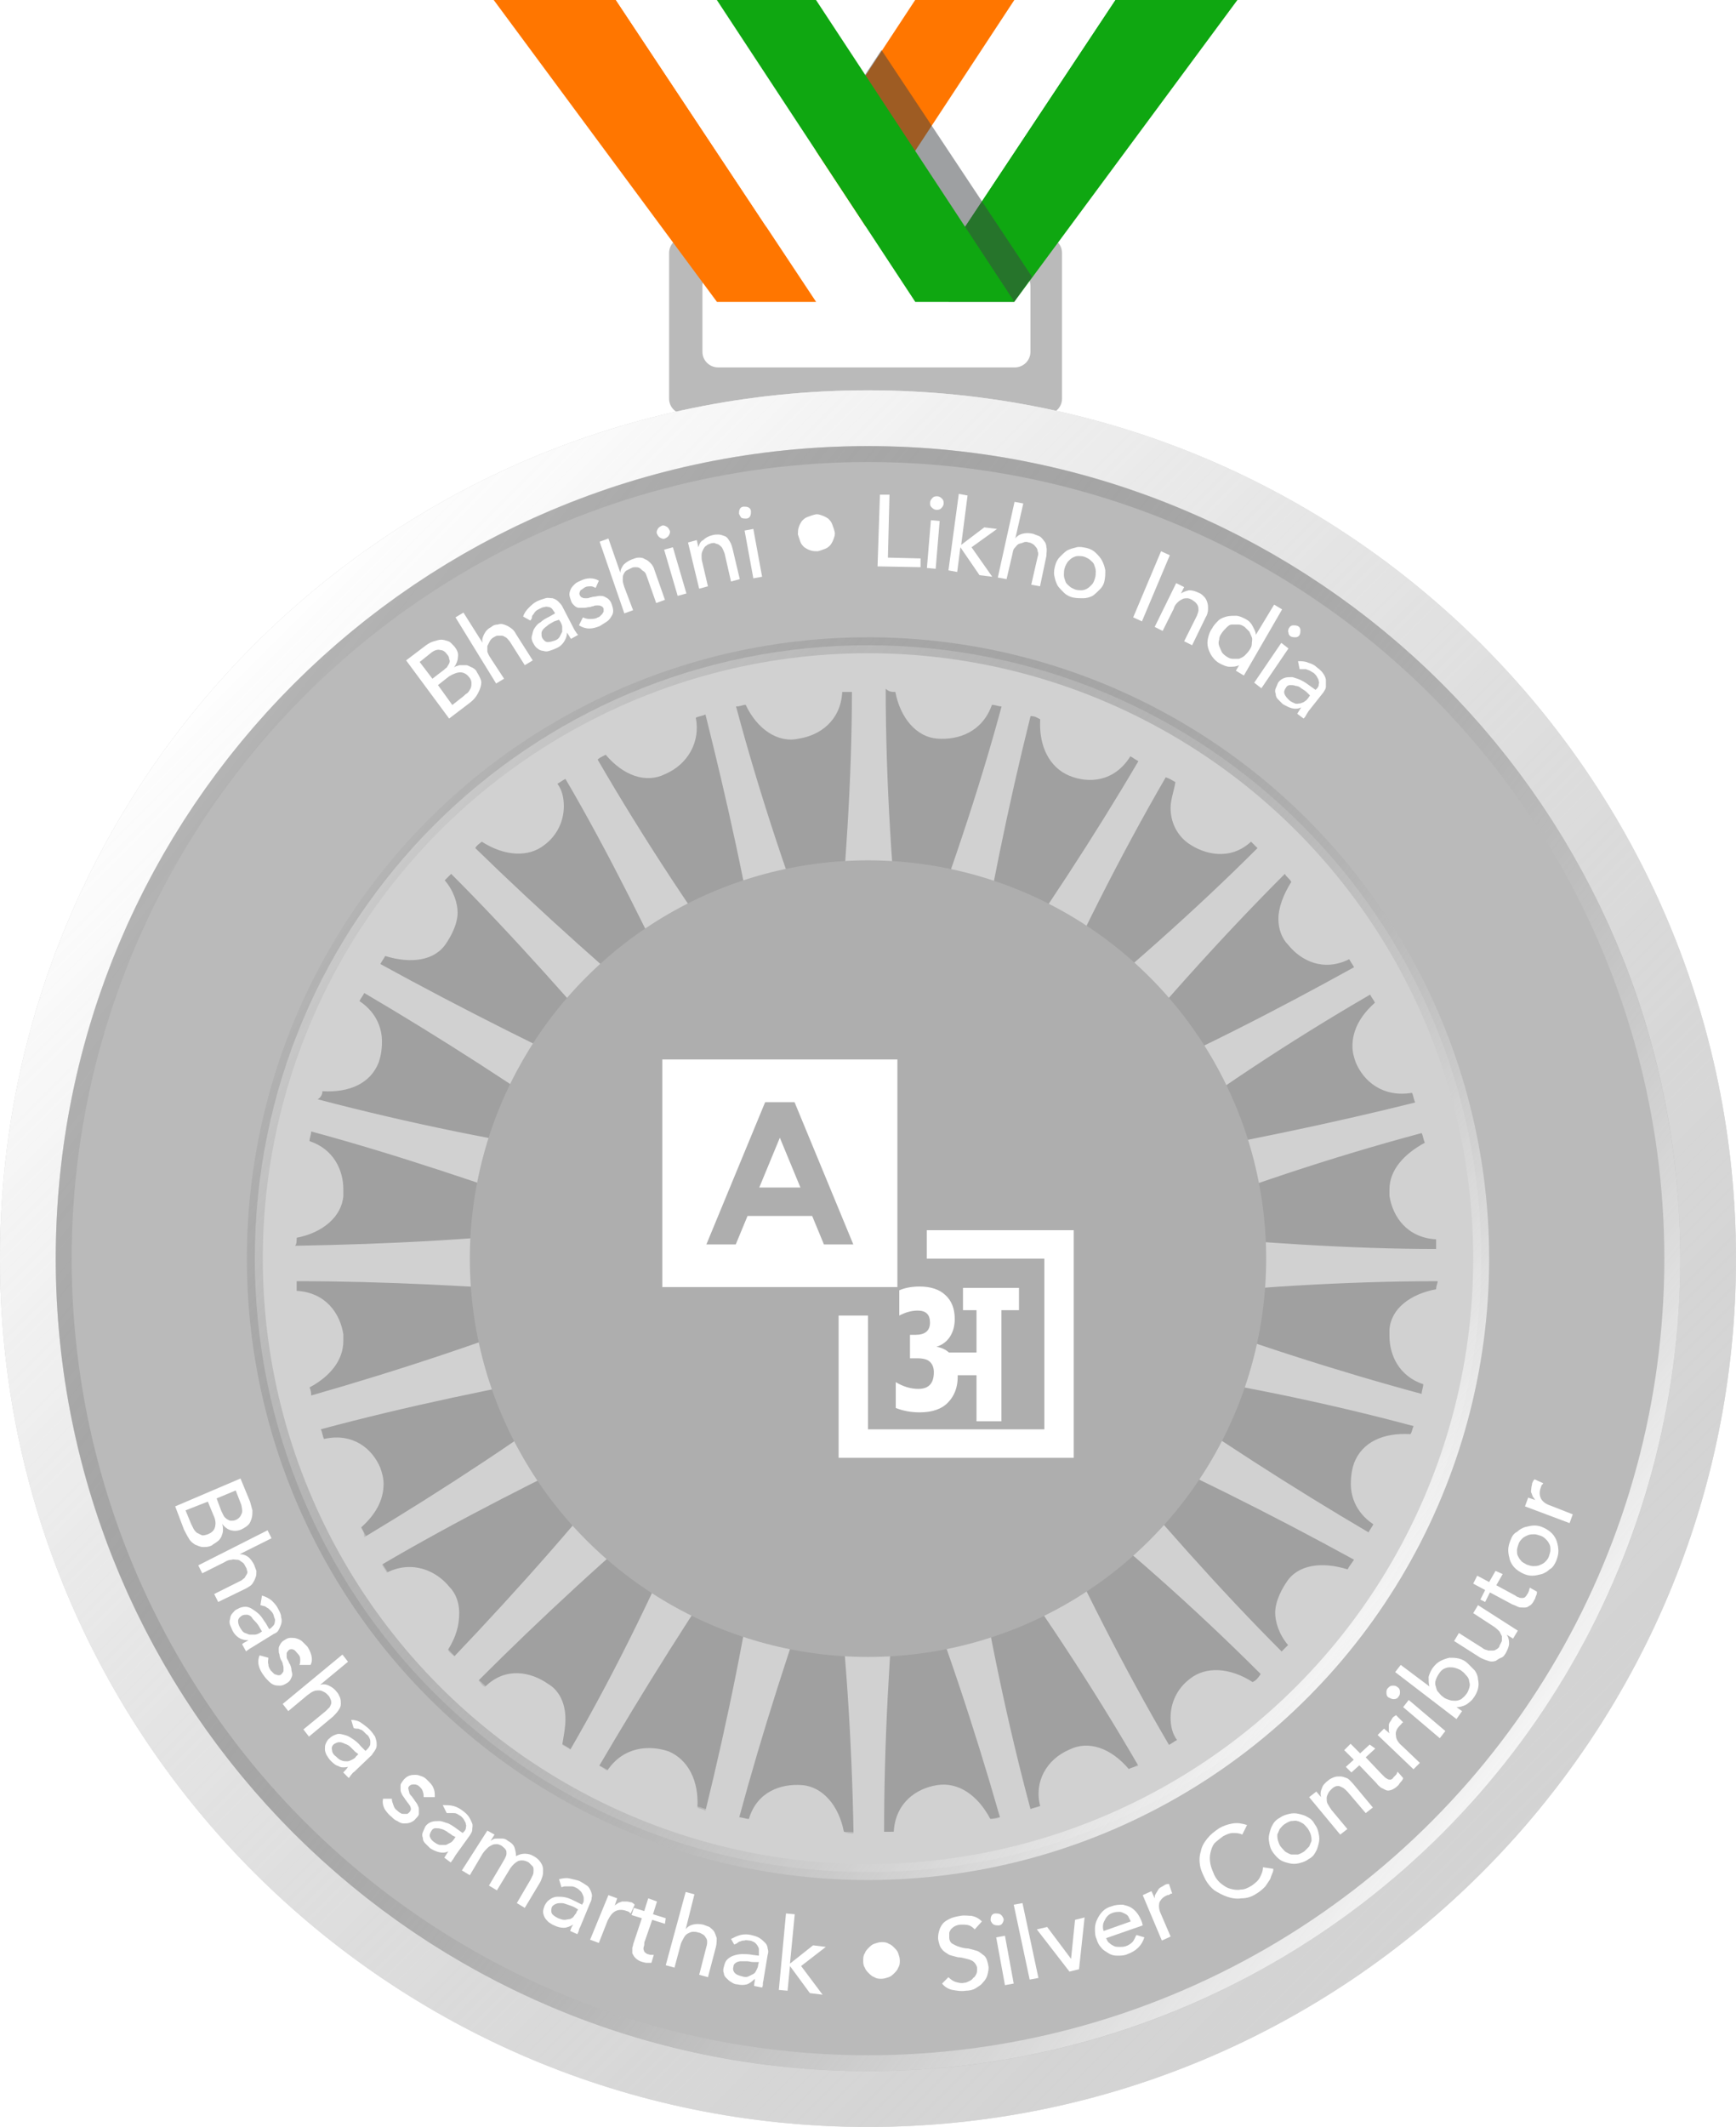 <svg width="218" height="267" viewBox="0 0 218 267" fill="none" xmlns="http://www.w3.org/2000/svg">
<path d="M86.006 29.798C84.904 29.798 84.023 30.669 84.023 31.757V50.041C84.023 51.13 84.904 52 86.006 52H131.381C132.483 52 133.364 51.13 133.364 50.041V31.757C133.364 30.669 132.483 29.798 131.381 29.798H86.006ZM129.399 44.164C129.399 45.253 128.518 46.123 127.416 46.123H90.191C89.09 46.123 88.209 45.253 88.209 44.164V35.893C88.209 34.805 89.09 33.934 90.191 33.934H127.416C128.518 33.934 129.399 34.805 129.399 35.893V44.164Z" fill="#BABABA"/>
<path d="M140.045 0L114.918 37.877H127.37L155.388 0H140.045Z" fill="#0FA711"/>
<path d="M127.377 0L102.473 37.877H114.925L140.052 0H127.377Z" fill="white"/>
<path d="M114.924 0L90.019 37.877H102.472L127.376 0H114.924Z" fill="#FF7600"/>
<path d="M90.018 37.877H102.47L77.343 0H62L90.018 37.877Z" fill="#FF7600"/>
<path d="M102.471 37.877H114.923L90.018 0H77.344L102.471 37.877Z" fill="white"/>
<path opacity="0.5" d="M110.695 6.28L104.469 15.693L119.145 37.882H127.372L129.596 34.744L110.695 6.28Z" fill="#3E4347"/>
<path d="M114.924 37.877H127.376L102.472 0H90.019L114.924 37.877Z" fill="#0FA711"/>
<g filter="url(#filter0_ii)">
<path d="M218 158C218 218.199 169.199 267 109 267C48.801 267 0 218.199 0 158C0 97.801 48.801 49 109 49C169.199 49 218 97.801 218 158Z" fill="#D5D5D5" fill-opacity="0.8"/>
</g>
<path d="M214.5 158C214.5 216.266 167.266 263.5 109 263.5C50.734 263.5 3.5 216.266 3.5 158C3.5 99.734 50.734 52.5 109 52.5C167.266 52.5 214.5 99.734 214.5 158Z" stroke="#DFDFDF" stroke-width="7"/>
<path d="M214.5 158C214.5 216.266 167.266 263.5 109 263.5C50.734 263.5 3.5 216.266 3.5 158C3.5 99.734 50.734 52.5 109 52.5C167.266 52.5 214.5 99.734 214.5 158Z" stroke="url(#paint0_linear)" stroke-width="7"/>
<g filter="url(#filter1_i)">
<path d="M196 158C196 206.049 157.049 245 109 245C60.951 245 22 206.049 22 158C22 109.951 60.951 71 109 71C157.049 71 196 109.951 196 158Z" fill="#A0A0A0"/>
</g>
<path d="M196 158C196 206.049 157.049 245 109 245C60.951 245 22 206.049 22 158C22 109.951 60.951 71 109 71C157.049 71 196 109.951 196 158Z" stroke="#BABABA" stroke-width="30"/>
<path d="M109.001 81C66.559 81 32 115.357 32 158.001C32 200.645 66.357 235.002 109.001 235.002C151.645 235.002 186.002 200.645 186.002 158.001C186.002 115.357 151.442 81 109.001 81ZM93.641 88.478C93.843 88.478 93.843 88.478 93.641 88.478C95.056 91.509 97.683 93.328 100.311 92.722C102.938 92.318 105.565 90.499 105.767 86.861C106.172 86.861 106.576 86.861 106.98 86.861C106.98 97.775 106.172 109.496 104.959 122.229C104.757 123.441 104.757 124.654 104.757 125.867C104.353 124.856 103.948 123.644 103.544 122.229C99.3 111.517 95.46 99.998 92.429 88.68C93.035 88.68 93.237 88.478 93.641 88.478ZM76.058 94.743C78.281 97.37 81.111 98.381 83.536 97.168C86.365 95.956 87.982 93.126 87.376 90.095C87.78 89.892 88.184 89.892 88.589 89.69C91.216 100.2 93.843 111.72 95.864 124.452C96.066 125.867 96.269 126.877 96.673 128.09C96.066 127.079 95.46 126.069 94.45 124.856C87.578 115.559 80.909 105.454 75.048 95.349C75.25 95.147 75.654 94.945 76.058 94.743ZM60.496 105.656C63.326 107.475 66.357 107.678 68.378 106.061C69.995 104.848 70.804 103.029 70.804 101.21C70.804 100.2 70.602 99.189 69.995 98.381C70.399 98.179 70.602 97.977 71.006 97.775C76.463 107.071 81.717 117.783 87.174 129.302C87.78 130.515 88.386 131.526 88.791 132.536C87.982 131.728 86.972 130.919 85.961 130.111C77.069 122.633 67.974 114.549 59.688 106.465C59.89 106.061 60.294 105.859 60.496 105.656ZM48.37 120.006C48.572 120.006 48.572 120.006 48.37 120.006C51.604 121.016 54.636 120.612 56.05 118.389C56.454 117.783 57.465 116.166 57.465 114.549C57.465 113.538 57.061 111.922 55.848 110.507C56.05 110.305 56.454 109.901 56.657 109.699C64.336 117.378 72.218 126.271 80.505 135.972C81.313 136.982 82.121 137.791 82.93 138.599C81.919 137.993 80.707 137.589 79.494 136.982C68.985 132.132 58.071 126.675 47.764 121.016C47.966 120.612 48.168 120.41 48.37 120.006ZM40.488 136.982C40.488 136.982 40.488 136.78 40.488 136.982C43.924 137.184 46.551 135.972 47.562 133.344C47.764 132.738 47.966 131.93 47.966 130.717C47.966 129.505 47.562 127.281 45.137 125.665C45.339 125.26 45.541 125.058 45.743 124.654C55.04 130.111 65.145 136.578 75.452 143.854C76.463 144.662 77.675 145.269 78.484 145.875C77.473 145.673 76.058 145.471 74.644 145.066C63.326 143.45 51.402 141.024 39.882 137.993C40.286 137.791 40.488 137.387 40.488 136.982ZM37.255 155.374C37.255 155.374 37.255 155.172 37.255 155.374C40.488 154.767 42.913 152.746 43.116 150.119C43.116 149.917 43.116 149.715 43.116 149.311C43.116 146.885 41.903 144.258 38.871 143.248C38.871 142.843 39.074 142.439 39.074 142.035C49.583 144.864 60.901 148.704 72.825 152.948C74.037 153.353 75.25 153.757 76.26 153.959C75.048 153.959 73.835 154.161 72.421 154.161C61.103 155.576 48.775 156.182 37.053 156.384C37.255 156.182 37.255 155.778 37.255 155.374ZM38.871 174.169C38.871 173.967 38.871 173.967 38.871 174.169C41.499 172.754 43.116 170.733 43.116 168.308C43.116 168.106 43.116 167.702 43.116 167.5C42.711 164.872 40.892 162.245 37.255 162.043C37.255 161.639 37.255 161.235 37.255 160.83C48.168 160.83 59.89 161.437 72.623 162.447C74.037 162.649 75.25 162.649 76.26 162.649C75.25 163.054 74.037 163.458 72.623 163.862C61.911 168.106 50.391 171.946 39.074 175.18C39.074 174.978 39.074 174.573 38.871 174.169ZM45.339 191.752C45.339 191.752 45.339 191.55 45.339 191.752C47.158 190.135 48.168 188.316 48.168 186.295C48.168 185.487 47.966 184.881 47.764 184.274C46.754 181.849 44.328 179.828 40.69 180.636C40.488 180.232 40.488 179.828 40.286 179.424C50.795 176.594 62.315 174.169 74.846 171.946C76.26 171.744 77.271 171.34 78.484 171.138C77.473 171.744 76.463 172.35 75.25 173.361C65.953 180.232 55.848 186.902 45.743 192.965C45.743 192.358 45.541 192.156 45.339 191.752ZM56.252 207.112C57.263 205.495 57.667 204.08 57.667 202.463C57.667 201.251 57.263 200.038 56.454 199.23C54.838 197.209 51.806 195.794 48.572 197.411C48.37 197.007 48.168 196.805 47.966 196.4C57.263 190.944 67.974 185.487 79.494 180.03C80.707 179.424 81.717 178.818 82.728 178.413C81.919 179.222 81.111 180.232 80.302 181.243C73.229 190.337 65.145 199.432 57.061 207.92C56.859 207.718 56.454 207.516 56.252 207.112ZM70.602 219.036C70.804 217.823 71.006 216.813 71.006 215.802C71.006 213.781 70.197 212.164 68.783 211.356C66.762 209.941 63.528 209.133 60.901 211.76C60.496 211.558 60.294 211.154 60.092 210.952C67.772 203.272 76.463 195.188 86.163 187.104C87.174 186.295 87.982 185.487 88.791 184.678C88.184 185.689 87.78 186.902 87.174 188.114C82.728 198.624 77.473 209.537 71.612 219.642C71.41 219.44 71.006 219.238 70.602 219.036ZM87.578 226.918C87.78 223.482 86.365 220.855 83.94 219.844C81.515 219.036 78.281 219.238 76.26 222.27C75.856 222.067 75.654 221.865 75.25 221.663C80.707 212.367 86.972 202.261 94.248 191.752C95.056 190.539 95.662 189.529 96.269 188.721C96.066 189.731 95.864 191.146 95.46 192.56C93.843 203.878 91.418 215.802 88.589 227.322C88.386 227.12 87.982 227.12 87.578 226.918ZM105.969 229.949C105.363 226.716 103.342 224.291 100.715 224.088C98.087 223.886 95.056 224.897 94.045 228.333C93.641 228.333 93.237 228.13 92.833 228.13C95.662 217.621 99.3 206.303 103.544 194.379C103.948 193.167 104.353 191.954 104.555 190.944C104.555 192.156 104.757 193.369 104.757 194.784C106.172 206.101 106.98 218.43 107.182 230.151C106.778 230.151 106.374 230.151 105.969 229.949ZM178.928 143.45C176.301 144.864 174.482 146.885 174.482 149.311C174.482 149.513 174.482 149.917 174.482 150.119C174.886 152.746 176.705 155.374 180.343 155.576C180.343 155.98 180.343 156.384 180.343 156.788C169.632 156.788 157.708 155.98 144.975 154.767C143.56 154.565 142.348 154.565 141.337 154.565C142.348 154.161 143.56 153.757 144.975 153.353C155.687 149.108 167.206 145.269 178.524 142.237C178.726 142.641 178.726 143.045 178.928 143.45ZM172.663 125.867C172.663 125.867 172.663 126.069 172.663 125.867C170.844 127.484 169.834 129.302 169.834 131.323C169.834 132.132 170.036 132.738 170.238 133.344C171.248 135.77 173.674 137.791 177.312 137.184C177.514 137.589 177.514 137.993 177.716 138.397C167.206 141.024 155.485 143.45 142.954 145.673C141.539 145.875 140.529 146.077 139.316 146.481C140.327 145.875 141.337 145.269 142.55 144.46C151.847 137.387 161.952 130.717 172.057 124.856C172.259 125.26 172.461 125.463 172.663 125.867ZM162.154 110.709C161.143 112.326 160.537 113.943 160.537 115.357C160.537 116.57 160.941 117.783 161.75 118.591C163.366 120.612 166.196 122.027 169.43 120.41C169.632 120.814 169.834 121.016 170.036 121.42C160.537 126.675 150.028 132.132 138.306 137.184C137.093 137.791 136.083 138.195 135.072 138.801C135.881 137.993 136.689 136.982 137.7 135.972C144.975 127.079 153.059 117.985 161.345 109.699C161.548 110.103 161.952 110.305 162.154 110.709ZM147.603 98.179C147.603 98.179 147.805 98.381 147.603 98.179C147.4 99.391 146.996 100.402 146.996 101.412C146.996 103.231 147.805 104.848 149.219 105.859C151.24 107.273 154.474 108.082 157.101 105.656C157.303 105.859 157.708 106.263 157.91 106.465C150.23 114.145 141.337 122.027 131.434 130.111C130.424 130.919 129.413 131.728 128.807 132.536C129.413 131.526 129.818 130.515 130.424 129.1C135.072 118.591 140.529 107.678 146.39 97.572C146.996 97.775 147.198 97.977 147.603 98.179ZM130.626 90.297C130.828 90.297 130.828 90.297 130.626 90.297C130.424 93.732 131.839 96.36 134.264 97.37C136.689 98.381 139.923 98.179 141.944 94.945C142.348 95.147 142.55 95.349 142.954 95.551C137.497 104.848 131.03 114.751 123.552 125.26C122.744 126.271 122.138 127.281 121.531 128.292C121.733 127.281 122.138 125.867 122.34 124.452C124.159 113.134 126.584 101.21 129.413 89.892C130.02 89.892 130.222 90.095 130.626 90.297ZM112.437 86.861C112.437 86.861 112.639 86.861 112.437 86.861C113.043 90.095 115.064 92.52 117.691 92.722C120.319 92.924 123.35 91.913 124.563 88.478C124.967 88.478 125.371 88.68 125.775 88.68C122.946 99.189 119.106 110.507 114.66 122.229C114.256 123.441 113.851 124.654 113.447 125.665C113.447 124.452 113.245 123.239 113.245 121.825C112.033 110.507 111.224 98.179 111.224 86.457C111.628 86.861 112.033 86.861 112.437 86.861ZM124.361 228.333C122.744 225.301 120.319 223.684 117.691 224.088C115.064 224.493 112.437 226.312 112.235 229.949C111.83 229.949 111.426 229.949 111.022 229.949C111.022 219.036 111.628 207.314 112.841 194.581C113.043 193.369 113.043 192.358 113.043 191.348C113.043 191.146 113.043 191.146 113.043 190.944C113.447 191.954 113.851 193.167 114.256 194.581C118.5 205.293 122.34 216.813 125.573 228.13C125.169 228.333 124.765 228.333 124.361 228.333ZM141.742 222.067C141.742 222.067 141.539 222.067 141.742 222.067C139.518 219.44 136.689 218.43 134.264 219.642C131.434 220.855 129.818 223.684 130.626 226.716C130.222 226.918 129.818 226.918 129.413 227.12C126.584 216.611 124.159 205.091 122.138 192.56C121.936 191.146 121.733 190.135 121.329 188.923C121.936 189.933 122.542 190.944 123.552 192.156C130.424 201.453 137.093 211.558 142.954 221.663C142.348 221.865 142.146 221.865 141.742 222.067ZM157.303 211.154C157.303 211.356 157.303 211.356 157.303 211.154C154.474 209.335 151.442 209.133 149.421 210.75C147.805 211.962 146.996 213.781 146.996 215.6C146.996 216.611 147.198 217.621 147.805 218.43C147.4 218.632 147.198 218.834 146.794 219.036C141.337 209.739 135.881 199.028 130.626 187.508C130.02 186.295 129.413 185.285 129.009 184.274C129.818 185.083 130.828 185.891 131.839 186.699C140.933 193.773 150.028 201.857 158.314 210.143C157.91 210.75 157.708 210.952 157.303 211.154ZM169.227 197.007C169.227 197.007 169.227 197.209 169.227 197.007C165.994 195.996 162.962 196.4 161.548 198.624C161.143 199.23 160.133 200.847 160.133 202.463C160.133 203.474 160.537 205.091 161.75 206.506C161.548 206.708 161.143 207.112 160.941 207.314C153.261 199.634 145.379 190.742 137.295 181.041C136.487 180.03 135.678 179.02 134.87 178.413C135.881 179.02 137.093 179.424 138.306 180.03C148.815 184.678 159.729 190.135 170.036 195.794C169.632 196.4 169.43 196.603 169.227 197.007ZM177.109 180.03C177.109 180.232 177.109 180.232 177.109 180.03C173.674 179.828 171.046 181.041 170.036 183.668C169.834 184.274 169.632 185.083 169.632 186.295C169.632 187.508 170.036 189.731 172.461 191.348C172.259 191.752 172.057 191.954 171.855 192.358C162.558 186.902 152.453 180.434 142.146 173.159C141.135 172.35 139.923 171.744 139.114 171.138C140.125 171.34 141.539 171.744 142.954 171.946C154.272 173.563 166.196 175.988 177.514 179.02C177.312 179.424 177.312 179.828 177.109 180.03ZM180.343 161.841C177.109 162.447 174.684 164.266 174.482 166.893C174.482 167.096 174.482 167.298 174.482 167.702C174.482 170.127 175.695 172.754 178.726 173.765C178.726 174.169 178.524 174.573 178.524 174.978C168.015 172.148 156.697 168.51 144.773 164.064C143.56 163.66 142.348 163.256 141.337 163.054C142.55 163.054 143.763 162.851 145.177 162.851C156.495 161.639 168.823 160.83 180.545 160.83C180.545 161.033 180.343 161.437 180.343 161.841Z" fill="#D1D1D1"/>
<circle cx="109" cy="158" r="77" stroke="url(#paint1_linear)" stroke-width="2"/>
<circle cx="109" cy="158" r="101" stroke="url(#paint2_linear)" stroke-width="2"/>
<g filter="url(#filter2_i)">
<circle cx="109" cy="158" r="50" fill="#AEAEAE"/>
</g>
<g filter="url(#filter3_d)">
<path fill-rule="evenodd" clip-rule="evenodd" d="M83.168 134.786V133H112.692V161.571H83.168V134.786ZM99.775 138.357H96.085L88.704 156.214H92.394L93.872 152.643H101.988L103.466 156.214H107.156L99.775 138.357ZM95.346 149.071L97.93 142.821L100.514 149.071H95.346ZM131.144 158H116.382V154.429H134.835V183H105.311V165.143H109.001V179.429H131.144V158ZM127.96 164.47V161.676H120.929V164.47H122.626V169.785H119.165C118.739 169.402 118.218 169.161 117.601 169.061C118.335 168.829 118.901 168.404 119.298 167.789C119.694 167.173 119.893 166.433 119.893 165.568C119.893 164.304 119.511 163.314 118.747 162.599C117.983 161.867 116.895 161.501 115.485 161.501C114.5 161.501 113.648 161.659 112.928 161.975V165.144C113.721 164.728 114.493 164.52 115.242 164.52C116.271 164.52 116.785 165.019 116.785 166.017C116.785 167.049 116.175 167.564 114.956 167.564H114.272V170.509H115.176C115.97 170.509 116.513 170.667 116.807 170.983C117.116 171.299 117.27 171.723 117.27 172.255C117.27 173.653 116.623 174.351 115.33 174.351C114.375 174.351 113.427 174.068 112.487 173.503V176.747C113.413 177.113 114.412 177.296 115.485 177.296C117.072 177.296 118.262 176.88 119.055 176.048C119.863 175.216 120.267 174.135 120.267 172.804V172.63H122.626V178.418H125.756V164.47H127.96Z" fill="white"/>
</g>
<path d="M51 82.9L53.5 81C53.8 80.8 54.1 80.6 54.5 80.5C54.9 80.4 55.1 80.3 55.4 80.3C55.7 80.3 56 80.4 56.3 80.5C56.6 80.6 56.8 80.9 57.1 81.2C57.4 81.6 57.6 82 57.5 82.5C57.5 82.9 57.3 83.4 57 83.8C57.2 83.6 57.5 83.6 57.7 83.5C58 83.5 58.2 83.5 58.5 83.5C58.8 83.5 59 83.7 59.3 83.8C59.5 83.9 59.8 84.1 59.9 84.4C60.1 84.7 60.3 85.1 60.4 85.4C60.5 85.7 60.4 86.1 60.3 86.4C60.2 86.7 60 87.1 59.8 87.4C59.6 87.7 59.3 88 58.9 88.3L56.4 90.2L51 82.9ZM54.3 85.2L55.6 84.2C55.8 84.1 55.9 83.9 56.1 83.8C56.2 83.6 56.3 83.5 56.4 83.3C56.5 83.1 56.5 82.9 56.4 82.7C56.4 82.5 56.3 82.3 56.1 82.1C55.9 81.8 55.6 81.6 55.3 81.6C55 81.5 54.6 81.6 54.2 81.9L52.7 83.1L54.3 85.2ZM56.8 88.5L58.2 87.4C58.3 87.3 58.5 87.1 58.7 87C58.9 86.8 59 86.6 59.1 86.4C59.2 86.2 59.2 86 59.2 85.7C59.2 85.5 59.1 85.2 58.9 85C58.6 84.6 58.2 84.4 57.8 84.4C57.4 84.4 56.9 84.6 56.4 84.9L55 86L56.8 88.5Z" fill="white"/>
<path d="M57.199 77.5L58.199 76.9L60.599 80.7C60.499 80.3 60.599 80 60.799 79.6C60.999 79.2 61.299 78.9 61.699 78.7C61.899 78.5 62.199 78.4 62.499 78.4C62.799 78.3 62.999 78.3 63.299 78.4C63.599 78.5 63.799 78.6 64.099 78.8C64.399 79 64.599 79.2 64.799 79.6L66.899 82.9L65.899 83.5L63.999 80.5C63.799 80.3 63.699 80.1 63.499 80C63.299 79.9 63.199 79.8 62.999 79.8C62.799 79.8 62.699 79.8 62.499 79.8C62.299 79.8 62.199 79.9 61.999 80C61.799 80.1 61.599 80.3 61.499 80.5C61.399 80.7 61.299 80.9 61.199 81.1C61.199 81.3 61.199 81.6 61.199 81.8C61.299 82.1 61.399 82.3 61.599 82.6L63.299 85.2L62.299 85.8L57.199 77.5Z" fill="white"/>
<path d="M65.699 77.4C65.799 77 66.099 76.6 66.399 76.3C66.699 76 66.999 75.7 67.399 75.5C67.799 75.3 68.199 75.2 68.499 75.1C68.799 75 69.099 75.1 69.399 75.1C69.699 75.2 69.899 75.3 70.099 75.5C70.299 75.7 70.499 75.9 70.599 76.1L71.999 78.8C72.099 79 72.199 79.2 72.299 79.3C72.399 79.5 72.499 79.6 72.599 79.7L71.699 80.2C71.499 79.9 71.399 79.7 71.199 79.4C71.199 79.9 70.999 80.3 70.799 80.6C70.599 80.9 70.299 81.2 69.799 81.4C69.599 81.5 69.299 81.6 68.999 81.7C68.699 81.8 68.499 81.8 68.199 81.7C67.999 81.7 67.699 81.6 67.499 81.4C67.299 81.3 67.099 81 66.999 80.8C66.799 80.5 66.699 80.1 66.799 79.8C66.899 79.5 66.899 79.2 67.099 78.9C67.299 78.6 67.499 78.3 67.899 78.1C68.199 77.8 68.599 77.6 68.999 77.4L69.699 77L69.599 76.8C69.499 76.7 69.399 76.5 69.299 76.4C69.199 76.3 68.999 76.2 68.899 76.2C68.799 76.2 68.599 76.1 68.399 76.2C68.199 76.2 67.999 76.3 67.799 76.4C67.599 76.5 67.399 76.6 67.299 76.7C67.199 76.8 67.099 76.9 66.999 77.1C66.899 77.2 66.799 77.3 66.799 77.5C66.799 77.7 66.699 77.7 66.599 77.9L65.699 77.4ZM69.599 78C69.399 78.1 69.099 78.3 68.899 78.4C68.699 78.6 68.499 78.7 68.299 78.9C68.099 79.1 67.999 79.3 67.999 79.5C67.999 79.7 67.999 79.9 68.099 80.1C68.299 80.4 68.499 80.6 68.799 80.6C69.099 80.6 69.399 80.5 69.699 80.4C69.999 80.3 70.199 80.1 70.299 79.9C70.399 79.7 70.499 79.5 70.599 79.3C70.599 79.1 70.599 78.9 70.599 78.7C70.599 78.5 70.499 78.3 70.399 78.1L70.199 77.8L69.599 78Z" fill="white"/>
<path d="M74.8 73.8C74.6 73.7 74.4 73.6 74.2 73.6C74 73.6 73.7 73.6 73.5 73.7C73.3 73.8 73.1 74 72.9 74.1C72.8 74.3 72.7 74.5 72.8 74.7C72.9 74.9 73 75 73.1 75C73.2 75.1 73.4 75.1 73.6 75.1C73.8 75.1 73.9 75.1 74.1 75C74.3 75 74.4 74.9 74.6 74.9C74.8 74.9 75.1 74.8 75.3 74.8C75.5 74.8 75.7 74.8 75.9 74.9C76.1 75 76.3 75.1 76.4 75.2C76.5 75.3 76.7 75.5 76.8 75.8C76.9 76.1 77 76.4 77 76.7C77 77 76.9 77.2 76.7 77.5C76.5 77.8 76.4 77.9 76.1 78.1C75.8 78.3 75.6 78.4 75.3 78.6C74.8 78.8 74.4 78.9 74 78.9C73.6 78.9 73.2 78.8 72.7 78.5L73.2 77.5C73.4 77.6 73.7 77.7 74 77.7C74.3 77.7 74.6 77.7 74.9 77.6C75 77.5 75.2 77.5 75.3 77.4C75.4 77.3 75.5 77.2 75.6 77.1C75.7 77 75.7 76.9 75.8 76.8C75.8 76.7 75.8 76.6 75.8 76.4C75.7 76.2 75.6 76.1 75.5 76.1C75.4 76 75.2 76 75 76C74.8 76 74.7 76 74.5 76.1C74.3 76.1 74.2 76.2 74.1 76.2C73.9 76.2 73.6 76.3 73.4 76.3C73.2 76.3 72.9 76.3 72.7 76.3C72.5 76.3 72.3 76.2 72.1 76C71.9 75.8 71.8 75.7 71.7 75.4C71.6 75.1 71.5 74.8 71.5 74.6C71.5 74.4 71.6 74.1 71.7 73.9C71.8 73.7 72 73.5 72.2 73.3C72.4 73.1 72.7 73 72.9 72.9C73.3 72.7 73.7 72.6 74.1 72.6C74.5 72.6 74.9 72.7 75.2 72.9L74.8 73.8Z" fill="white"/>
<path d="M75.301 68L76.401 67.6L77.901 71.9C77.901 71.5 78.101 71.2 78.301 70.9C78.601 70.6 78.901 70.4 79.401 70.2C79.701 70.1 79.901 70 80.201 70C80.501 70 80.701 70 81.001 70.2C81.301 70.3 81.501 70.5 81.701 70.7C81.901 70.9 82.101 71.2 82.201 71.6L83.501 75.3L82.401 75.7L81.201 72.3C81.101 72 81.001 71.8 80.801 71.7C80.601 71.6 80.501 71.4 80.301 71.3C80.101 71.2 80.001 71.2 79.801 71.2C79.601 71.2 79.501 71.2 79.301 71.3C79.101 71.4 78.901 71.5 78.701 71.6C78.501 71.7 78.401 71.9 78.301 72.1C78.201 72.3 78.201 72.5 78.201 72.8C78.201 73.1 78.301 73.4 78.401 73.7L79.501 76.6L78.401 77L75.301 68Z" fill="white"/>
<path d="M82.499 67C82.398 66.8 82.499 66.6 82.599 66.4C82.698 66.2 82.898 66.1 83.099 66C83.299 65.9 83.498 66 83.698 66.1C83.898 66.2 83.999 66.4 84.099 66.6C84.198 66.8 84.099 67 83.999 67.2C83.898 67.4 83.698 67.5 83.499 67.6C83.299 67.7 83.098 67.6 82.898 67.5C82.698 67.4 82.599 67.2 82.499 67ZM83.398 69L84.499 68.7L86.198 74.5L85.099 74.8L83.398 69Z" fill="white"/>
<path d="M86.398 68.1L87.498 67.8L87.698 68.7C87.798 68.4 87.898 68 88.298 67.8C88.598 67.5 88.998 67.3 89.398 67.2C89.698 67.1 89.998 67.1 90.198 67.1C90.498 67.1 90.698 67.2 90.998 67.3C91.298 67.4 91.398 67.6 91.598 67.9C91.798 68.2 91.898 68.5 91.998 68.9L92.898 72.7L91.798 73L90.998 69.5C90.898 69.2 90.798 69 90.698 68.8C90.598 68.6 90.398 68.5 90.298 68.4C90.198 68.3 89.998 68.3 89.798 68.2C89.598 68.1 89.498 68.2 89.298 68.2C89.098 68.3 88.898 68.3 88.698 68.5C88.498 68.6 88.398 68.8 88.298 69C88.198 69.2 88.098 69.4 88.098 69.7C88.098 70 88.098 70.3 88.198 70.6L88.898 73.6L87.798 73.9L86.398 68.1Z" fill="white"/>
<path d="M92.801 64.5C92.801 64.3 92.801 64.1 92.901 63.9C93.001 63.7 93.201 63.6 93.401 63.6C93.601 63.6 93.801 63.6 94.001 63.7C94.201 63.8 94.301 64 94.301 64.2C94.301 64.4 94.301 64.6 94.201 64.8C94.101 65 93.901 65.1 93.701 65.1C93.501 65.1 93.301 65.1 93.101 65C93.001 64.9 92.901 64.7 92.801 64.5ZM93.501 66.6L94.601 66.4L95.701 72.4L94.601 72.6L93.501 66.6Z" fill="white"/>
<path d="M100.199 67.1C100.199 66.8 100.199 66.5 100.299 66.2C100.399 65.9 100.499 65.7 100.699 65.4C100.899 65.2 101.099 65 101.399 64.9C101.699 64.8 101.899 64.7 102.299 64.6C102.699 64.5 102.899 64.6 103.199 64.7C103.499 64.8 103.699 64.9 103.999 65.1C104.199 65.3 104.399 65.5 104.499 65.8C104.599 66.1 104.699 66.3 104.799 66.7C104.899 67.1 104.799 67.3 104.699 67.6C104.599 67.9 104.499 68.1 104.299 68.4C104.099 68.6 103.899 68.8 103.599 68.9C103.299 69 103.099 69.1 102.699 69.2C102.399 69.2 102.099 69.2 101.799 69.1C101.499 69 101.299 68.9 100.999 68.7C100.799 68.5 100.599 68.3 100.499 68C100.399 67.7 100.299 67.4 100.199 67.1Z" fill="white"/>
<path d="M110.499 62.1H111.699L111.499 70L115.599 70.1V71.2L110.199 71.1L110.499 62.1Z" fill="white"/>
<path d="M116.898 65.3L117.998 65.4L117.498 71.4L116.398 71.3L116.898 65.3ZM116.798 63.1C116.798 62.9 116.898 62.7 117.098 62.5C117.298 62.3 117.498 62.3 117.698 62.3C117.898 62.3 118.098 62.4 118.298 62.6C118.498 62.8 118.498 63 118.498 63.2C118.498 63.4 118.398 63.6 118.198 63.8C117.998 64 117.798 64 117.598 64C117.398 64 117.198 63.9 116.998 63.7C116.798 63.5 116.798 63.4 116.798 63.1Z" fill="white"/>
<path d="M120.402 62L121.502 62.2L120.702 68.4L123.602 66.2L125.202 66.4L122.002 68.7L124.602 72.4L123.002 72.2L120.602 68.7L120.202 71.8L119.102 71.6L120.402 62Z" fill="white"/>
<path d="M127.401 63L128.501 63.2L127.501 67.6C127.701 67.3 128.001 67.1 128.401 67C128.801 66.9 129.201 66.9 129.701 67C130.001 67.1 130.201 67.2 130.501 67.3C130.701 67.4 130.901 67.6 131.101 67.9C131.301 68.1 131.401 68.4 131.401 68.7C131.501 69 131.401 69.4 131.401 69.8L130.601 73.6L129.501 73.4L130.301 69.9C130.401 69.6 130.401 69.4 130.301 69.2C130.301 69 130.201 68.8 130.101 68.7C130.001 68.6 129.901 68.4 129.701 68.3C129.501 68.2 129.401 68.1 129.201 68.1C129.001 68 128.701 68 128.501 68.1C128.301 68.2 128.101 68.2 127.901 68.3C127.701 68.4 127.601 68.6 127.401 68.8C127.201 69 127.201 69.3 127.101 69.7L126.401 72.7L125.301 72.5L127.401 63Z" fill="white"/>
<path d="M132.501 71C132.601 70.6 132.801 70.2 133.101 69.9C133.401 69.6 133.701 69.3 134.001 69.1C134.401 68.9 134.801 68.8 135.201 68.7C135.601 68.6 136.001 68.7 136.501 68.8C136.901 68.9 137.301 69.1 137.601 69.4C137.901 69.7 138.201 70 138.401 70.4C138.601 70.8 138.701 71.1 138.801 71.6C138.801 72 138.801 72.4 138.701 72.9C138.601 73.4 138.401 73.7 138.101 74C137.801 74.3 137.501 74.6 137.201 74.8C136.801 75 136.401 75.1 136.001 75.1C135.601 75.1 135.201 75.1 134.701 75C134.301 74.9 133.901 74.7 133.601 74.4C133.301 74.1 133.001 73.8 132.801 73.5C132.601 73.1 132.501 72.8 132.401 72.3C132.301 71.8 132.401 71.4 132.501 71ZM133.701 71.3C133.601 71.6 133.601 71.9 133.601 72.2C133.601 72.5 133.701 72.7 133.801 73C133.901 73.3 134.101 73.4 134.301 73.6C134.501 73.8 134.801 73.9 135.001 74C135.301 74.1 135.601 74.1 135.801 74.1C136.101 74.1 136.301 74 136.501 73.9C136.701 73.8 136.901 73.6 137.101 73.4C137.301 73.2 137.401 72.9 137.501 72.6C137.601 72.3 137.601 72 137.601 71.7C137.601 71.4 137.501 71.2 137.401 70.9C137.301 70.6 137.101 70.5 136.901 70.3C136.701 70.1 136.401 70 136.201 69.9C135.901 69.8 135.601 69.8 135.401 69.8C135.101 69.8 134.901 69.9 134.701 70C134.501 70.1 134.301 70.3 134.101 70.5C133.901 70.8 133.801 71 133.701 71.3Z" fill="white"/>
<path d="M145.801 69.2L146.901 69.7L143.401 78L142.301 77.5L145.801 69.2Z" fill="white"/>
<path d="M147.7 73.2L148.7 73.7L148.3 74.5C148.6 74.3 148.9 74.2 149.3 74.1C149.7 74.1 150.1 74.2 150.5 74.4C150.8 74.5 151 74.7 151.2 74.9C151.4 75.1 151.5 75.3 151.6 75.6C151.7 75.9 151.7 76.1 151.7 76.5C151.7 76.8 151.6 77.2 151.4 77.5L149.7 81L148.7 80.5L150.3 77.3C150.4 77 150.5 76.8 150.5 76.6C150.5 76.4 150.5 76.2 150.4 76C150.3 75.8 150.2 75.7 150.1 75.6C150 75.5 149.8 75.4 149.7 75.3C149.5 75.2 149.3 75.1 149.1 75.1C148.9 75.1 148.7 75.1 148.5 75.2C148.3 75.3 148.1 75.4 147.9 75.6C147.7 75.8 147.5 76 147.4 76.4L146 79.2L145 78.7L147.7 73.2Z" fill="white"/>
<path d="M156.2 84.8L155.2 84.2L155.6 83.5C155.2 83.7 154.9 83.7 154.4 83.7C154 83.7 153.6 83.5 153.2 83.3C152.8 83.1 152.5 82.8 152.2 82.4C152 82.1 151.8 81.7 151.7 81.3C151.6 80.9 151.6 80.5 151.7 80.1C151.8 79.7 151.9 79.3 152.2 78.9C152.4 78.5 152.7 78.2 153 77.9C153.3 77.6 153.7 77.5 154 77.4C154.4 77.3 154.8 77.3 155.2 77.3C155.6 77.3 156 77.5 156.4 77.7C156.8 77.9 157.1 78.2 157.3 78.6C157.5 79 157.7 79.3 157.7 79.7L160 75.9L161 76.5L156.2 84.8ZM154 82.4C154.3 82.6 154.5 82.7 154.8 82.7C155.1 82.7 155.3 82.7 155.6 82.7C155.8 82.6 156.1 82.5 156.3 82.3C156.5 82.1 156.7 81.9 156.9 81.6C157.1 81.3 157.2 81.1 157.2 80.8C157.2 80.5 157.3 80.3 157.2 80C157.1 79.8 157 79.5 156.9 79.3C156.7 79.1 156.5 78.9 156.3 78.7C156 78.5 155.8 78.4 155.5 78.4C155.2 78.4 155 78.4 154.7 78.4C154.4 78.4 154.2 78.6 154 78.8C153.8 79 153.6 79.2 153.4 79.5C153.2 79.8 153.1 80 153.1 80.3C153 80.6 153 80.8 153.1 81.1C153.2 81.3 153.3 81.6 153.4 81.8C153.5 82 153.7 82.2 154 82.4Z" fill="white"/>
<path d="M160.9 80.7L161.8 81.4L158.4 86.4L157.5 85.7L160.9 80.7ZM161.9 78.8C162 78.6 162.2 78.5 162.4 78.5C162.6 78.5 162.8 78.5 163 78.6C163.2 78.7 163.3 78.9 163.3 79.1C163.3 79.3 163.3 79.5 163.2 79.7C163.1 79.9 162.9 80 162.7 80C162.5 80 162.3 80 162.1 79.9C161.9 79.8 161.8 79.6 161.8 79.4C161.7 79.2 161.8 78.9 161.9 78.8Z" fill="white"/>
<path d="M163 83C163.4 83 163.9 83 164.3 83.2C164.7 83.3 165.1 83.5 165.4 83.8C165.8 84.1 166 84.3 166.2 84.6C166.4 84.9 166.5 85.2 166.5 85.4C166.5 85.7 166.5 85.9 166.5 86.2C166.5 86.5 166.3 86.7 166.2 86.9L164.3 89.3C164.2 89.5 164.1 89.6 164 89.8C163.9 90 163.8 90.1 163.7 90.2L162.9 89.6C163.1 89.3 163.2 89.1 163.4 88.8C163 89 162.6 89 162.2 88.9C161.8 88.8 161.5 88.6 161.1 88.4C160.9 88.2 160.7 88 160.5 87.8C160.3 87.6 160.2 87.4 160.2 87.1C160.1 86.9 160.1 86.6 160.2 86.4C160.3 86.2 160.4 85.9 160.5 85.7C160.7 85.4 161 85.2 161.3 85.1C161.6 85 161.9 85 162.3 85C162.6 85.1 163 85.2 163.4 85.4C163.8 85.6 164.1 85.8 164.5 86.1L165.2 86.6L165.4 86.4C165.5 86.3 165.6 86.1 165.6 86C165.6 85.8 165.7 85.7 165.6 85.5C165.6 85.3 165.5 85.2 165.4 85C165.3 84.8 165.2 84.7 165 84.5C164.8 84.4 164.7 84.3 164.5 84.2C164.3 84.1 164.2 84.1 164 84C163.9 84 163.7 84 163.6 84C163.5 84 163.3 84 163.2 84L163 83ZM164.1 86.9C163.9 86.7 163.7 86.6 163.4 86.4C163.2 86.2 162.9 86.1 162.7 86.1C162.5 86 162.2 86 162 86C161.8 86 161.6 86.1 161.5 86.3C161.3 86.6 161.2 86.8 161.3 87.1C161.4 87.4 161.6 87.6 161.9 87.9C162.1 88.1 162.4 88.2 162.6 88.3C162.8 88.4 163.1 88.3 163.3 88.3C163.5 88.2 163.7 88.2 163.9 88C164.1 87.9 164.2 87.7 164.3 87.6L164.5 87.3L164.1 86.9Z" fill="white"/>
<path d="M30.2 185.6L31.4 188.5C31.5 188.9 31.6 189.2 31.7 189.6C31.7 189.9 31.7 190.3 31.6 190.6C31.5 190.9 31.4 191.2 31.2 191.4C31 191.6 30.7 191.8 30.3 192C29.8 192.2 29.4 192.2 29 192.1C28.6 192 28.2 191.7 27.9 191.3C28 191.6 28 191.8 28 192.1C28 192.4 27.9 192.6 27.8 192.9C27.7 193.1 27.5 193.4 27.3 193.5C27.1 193.7 26.8 193.8 26.6 194C26.2 194.2 25.9 194.2 25.5 194.2C25.1 194.2 24.8 194 24.5 193.9C24.2 193.7 23.9 193.5 23.7 193.1C23.5 192.8 23.3 192.4 23.1 192L22 189.1L30.2 185.6ZM23.3 189.6L24 191.3C24.1 191.5 24.2 191.7 24.3 191.9C24.4 192.1 24.6 192.3 24.7 192.4C24.9 192.5 25.1 192.6 25.3 192.7C25.5 192.8 25.8 192.7 26.1 192.6C26.6 192.4 26.9 192.1 27 191.7C27.1 191.3 27.1 190.8 26.8 190.2L26.1 188.5L23.3 189.6ZM27.2 188.1L27.8 189.7C27.9 189.9 28 190.1 28.1 190.3C28.2 190.5 28.4 190.6 28.5 190.7C28.7 190.8 28.8 190.9 29 190.9C29.2 190.9 29.4 190.9 29.6 190.8C29.9 190.7 30.2 190.4 30.3 190.1C30.5 189.8 30.4 189.4 30.3 188.9L29.6 187.1L27.2 188.1Z" fill="white"/>
<path d="M33.598 192.1L34.098 193.1L30.098 195.1C30.498 195.1 30.798 195.2 31.098 195.4C31.398 195.6 31.698 196 31.898 196.4C31.998 196.7 32.098 196.9 32.198 197.2C32.198 197.5 32.198 197.8 32.098 198C31.998 198.3 31.898 198.5 31.698 198.8C31.498 199.1 31.198 199.2 30.898 199.4L27.398 201.1L26.898 200.1L30.098 198.5C30.398 198.4 30.498 198.2 30.698 198.1C30.798 197.9 30.898 197.8 30.998 197.6C31.098 197.4 31.098 197.3 30.998 197.1C30.998 196.9 30.898 196.8 30.798 196.6C30.698 196.4 30.598 196.2 30.398 196.1C30.198 196 30.098 195.8 29.798 195.8C29.498 195.8 29.298 195.7 29.098 195.8C28.798 195.8 28.498 195.9 28.198 196.1L25.398 197.5L24.898 196.5L33.598 192.1Z" fill="white"/>
<path d="M32.899 200.3C33.299 200.4 33.699 200.6 34.099 200.9C34.399 201.2 34.699 201.5 34.899 201.9C35.099 202.3 35.299 202.6 35.299 203C35.399 203.3 35.399 203.6 35.299 203.9C35.199 204.2 35.099 204.4 34.999 204.6C34.899 204.8 34.699 205 34.399 205.1L31.799 206.7C31.599 206.8 31.499 206.9 31.299 207C31.199 207.1 30.999 207.2 30.899 207.3L30.399 206.4C30.599 206.2 30.899 206.1 31.199 205.9C30.699 205.9 30.299 205.8 29.999 205.6C29.699 205.4 29.399 205.1 29.199 204.7C29.099 204.5 28.999 204.2 28.899 204C28.799 203.7 28.799 203.5 28.899 203.2C28.899 203 28.999 202.7 29.199 202.5C29.399 202.3 29.499 202.1 29.799 202C30.099 201.8 30.499 201.7 30.799 201.7C31.099 201.7 31.399 201.8 31.699 202C31.999 202.2 32.299 202.4 32.599 202.7C32.899 203 33.099 203.4 33.399 203.8L33.799 204.5L33.999 204.4C34.099 204.3 34.199 204.2 34.299 204.1C34.399 204 34.499 203.8 34.499 203.7C34.499 203.5 34.599 203.4 34.499 203.2C34.399 203 34.399 202.8 34.299 202.6C34.199 202.4 34.099 202.3 33.899 202.1C33.699 201.9 33.699 201.9 33.499 201.8C33.399 201.7 33.199 201.6 33.099 201.6C32.999 201.6 32.799 201.5 32.699 201.5L32.899 200.3ZM32.599 204.3C32.499 204.1 32.299 203.8 32.099 203.6C31.899 203.4 31.699 203.2 31.599 203C31.399 202.8 31.199 202.7 30.999 202.7C30.799 202.7 30.599 202.7 30.399 202.8C30.099 203 29.899 203.2 29.899 203.5C29.899 203.8 29.999 204.1 30.199 204.4C30.399 204.7 30.499 204.9 30.799 205C31.099 205.1 31.199 205.2 31.399 205.2C31.599 205.2 31.799 205.2 31.999 205.2C32.199 205.2 32.399 205.1 32.599 205L32.899 204.8L32.599 204.3Z" fill="white"/>
<path d="M37.599 209C37.699 208.8 37.699 208.6 37.699 208.3C37.699 208 37.599 207.8 37.399 207.6C37.199 207.4 37.099 207.2 36.899 207.1C36.699 207 36.499 207 36.299 207.1C36.199 207.2 36.099 207.3 35.999 207.5C35.999 207.7 35.999 207.8 35.999 208C35.999 208.2 36.099 208.3 36.199 208.5C36.299 208.7 36.299 208.8 36.399 208.9C36.499 209.1 36.599 209.4 36.599 209.6C36.599 209.8 36.699 210 36.699 210.2C36.699 210.4 36.599 210.6 36.499 210.8C36.399 211 36.199 211.2 35.999 211.3C35.699 211.5 35.399 211.6 35.199 211.6C34.999 211.6 34.599 211.6 34.399 211.5C34.099 211.4 33.899 211.2 33.699 211C33.499 210.8 33.299 210.6 33.099 210.3C32.799 209.9 32.599 209.5 32.499 209.1C32.399 208.7 32.399 208.3 32.599 207.8L33.699 208.1C33.699 208.4 33.599 208.6 33.699 208.9C33.699 209.2 33.799 209.4 33.999 209.7C34.099 209.8 34.199 209.9 34.299 210C34.399 210.1 34.499 210.2 34.599 210.2C34.699 210.2 34.799 210.3 34.999 210.3C35.099 210.3 35.199 210.3 35.299 210.2C35.399 210.1 35.499 210 35.599 209.8C35.599 209.6 35.599 209.5 35.599 209.3C35.599 209.1 35.499 209 35.499 208.8C35.399 208.6 35.399 208.5 35.299 208.4C35.199 208.2 35.099 207.9 35.099 207.7C34.999 207.5 34.999 207.3 34.999 207C34.999 206.7 35.099 206.6 35.199 206.4C35.299 206.2 35.499 206 35.699 205.9C35.999 205.7 36.199 205.6 36.499 205.6C36.799 205.6 36.999 205.6 37.299 205.7C37.599 205.8 37.799 205.9 37.999 206.1C38.199 206.3 38.399 206.5 38.599 206.7C38.799 207 38.999 207.4 39.099 207.8C39.199 208.2 39.199 208.6 38.999 209H37.599Z" fill="white"/>
<path d="M43 207.7L43.7 208.6L40.2 211.5C40.5 211.4 40.9 211.4 41.3 211.6C41.7 211.8 42 212 42.3 212.4C42.5 212.6 42.6 212.9 42.7 213.1C42.8 213.4 42.8 213.6 42.8 213.9C42.8 214.2 42.7 214.4 42.5 214.7C42.3 215 42.1 215.2 41.8 215.5L38.8 218L38.1 217.1L40.9 214.8C41.1 214.6 41.3 214.4 41.4 214.3C41.5 214.1 41.6 213.9 41.6 213.8C41.6 213.6 41.6 213.5 41.5 213.3C41.4 213.1 41.4 213 41.2 212.8C41 212.6 40.9 212.5 40.7 212.4C40.5 212.3 40.3 212.2 40.1 212.2C39.9 212.2 39.6 212.2 39.4 212.3C39.1 212.4 38.9 212.6 38.6 212.8L36.2 214.8L35.5 213.9L43 207.7Z" fill="white"/>
<path d="M44.101 215.9C44.501 215.9 45.001 216 45.401 216.3C45.801 216.6 46.101 216.8 46.401 217.1C46.701 217.4 46.901 217.7 47.101 218C47.201 218.3 47.301 218.6 47.301 218.9C47.301 219.2 47.301 219.4 47.101 219.7C47.001 219.9 46.801 220.1 46.701 220.3L44.501 222.4C44.301 222.5 44.201 222.7 44.101 222.8C44.001 222.9 43.901 223.1 43.801 223.2L43.101 222.5C43.301 222.3 43.501 222.1 43.701 221.8C43.201 221.9 42.801 221.9 42.501 221.7C42.101 221.6 41.801 221.3 41.501 221C41.301 220.8 41.201 220.6 41.001 220.3C40.901 220.1 40.801 219.8 40.801 219.6C40.801 219.4 40.801 219.1 40.901 218.9C41.001 218.7 41.101 218.4 41.401 218.2C41.701 217.9 42.001 217.8 42.301 217.7C42.601 217.6 42.901 217.7 43.301 217.8C43.701 217.9 44.001 218.1 44.301 218.3C44.601 218.5 45.001 218.8 45.301 219.2L45.901 219.8L46.101 219.6C46.201 219.5 46.301 219.4 46.401 219.2C46.501 219.1 46.501 218.9 46.501 218.7C46.501 218.5 46.501 218.4 46.401 218.2C46.301 218 46.201 217.8 46.001 217.7C45.801 217.5 45.701 217.4 45.601 217.3C45.501 217.2 45.301 217.1 45.201 217.1C45.101 217 44.901 217 44.801 217C44.701 217 44.501 217 44.401 216.9L44.101 215.9ZM44.601 219.9C44.401 219.7 44.201 219.5 44.001 219.3C43.801 219.1 43.601 219 43.301 218.9C43.101 218.8 42.901 218.7 42.601 218.7C42.401 218.7 42.201 218.8 42.001 218.9C41.701 219.1 41.601 219.4 41.701 219.7C41.701 220 41.901 220.3 42.201 220.5C42.401 220.7 42.601 220.9 42.901 221C43.101 221.1 43.401 221.1 43.601 221.1C43.801 221.1 44.001 221 44.201 220.9C44.401 220.8 44.601 220.7 44.701 220.5L45.001 220.2L44.601 219.9Z" fill="white"/>
<path d="M53.202 225.6C53.202 225.4 53.202 225.2 53.102 224.9C53.002 224.6 52.902 224.5 52.702 224.3C52.502 224.1 52.302 224 52.002 224C51.802 224 51.602 224 51.402 224.2C51.302 224.3 51.202 224.5 51.302 224.6C51.302 224.8 51.402 224.9 51.402 225.1C51.502 225.3 51.602 225.4 51.702 225.5C51.802 225.6 51.902 225.8 52.002 225.9C52.102 226.1 52.302 226.3 52.402 226.5C52.502 226.7 52.602 226.9 52.602 227.1C52.602 227.3 52.602 227.5 52.602 227.7C52.602 227.9 52.402 228.1 52.202 228.3C52.002 228.6 51.702 228.7 51.502 228.8C51.202 228.9 51.002 228.9 50.702 228.9C50.402 228.9 50.202 228.8 49.902 228.6C49.602 228.5 49.402 228.3 49.202 228.1C48.802 227.8 48.502 227.4 48.302 227.1C48.102 226.7 48.002 226.3 48.102 225.8H49.202C49.202 226.1 49.302 226.3 49.402 226.6C49.502 226.9 49.602 227.1 49.902 227.3C50.002 227.4 50.102 227.5 50.302 227.6C50.402 227.7 50.602 227.7 50.702 227.7C50.802 227.7 51.002 227.7 51.102 227.7C51.202 227.7 51.302 227.6 51.402 227.5C51.502 227.4 51.602 227.2 51.602 227.1C51.602 226.9 51.502 226.8 51.502 226.7C51.402 226.6 51.302 226.4 51.202 226.3C51.102 226.2 51.002 226 50.902 225.9C50.802 225.7 50.602 225.5 50.502 225.3C50.402 225.1 50.302 224.9 50.302 224.7C50.302 224.5 50.302 224.3 50.302 224.1C50.302 223.9 50.502 223.7 50.702 223.4C50.902 223.2 51.102 223 51.402 222.9C51.702 222.8 51.902 222.8 52.202 222.8C52.502 222.8 52.702 222.9 53.002 223C53.302 223.1 53.502 223.3 53.702 223.5C54.002 223.8 54.302 224.1 54.402 224.4C54.602 224.8 54.602 225.1 54.602 225.6H53.202Z" fill="white"/>
<path d="M55.598 226.6C55.998 226.6 56.498 226.6 56.898 226.7C57.298 226.8 57.698 227 58.098 227.3C58.498 227.6 58.698 227.8 58.898 228.1C59.098 228.4 59.198 228.7 59.298 228.9C59.398 229.2 59.298 229.4 59.298 229.7C59.298 230 59.098 230.2 58.998 230.4L57.198 232.9C57.098 233.1 56.998 233.2 56.898 233.4C56.798 233.5 56.698 233.7 56.598 233.8L55.798 233.2C55.998 232.9 56.098 232.7 56.298 232.4C55.898 232.6 55.498 232.6 55.098 232.5C54.698 232.4 54.298 232.2 53.998 232C53.798 231.8 53.598 231.6 53.398 231.4C53.198 231.2 53.098 231 53.098 230.7C52.998 230.5 52.998 230.2 53.098 230C53.198 229.8 53.298 229.5 53.398 229.3C53.598 229 53.898 228.8 54.198 228.7C54.498 228.6 54.798 228.6 55.198 228.6C55.498 228.6 55.898 228.8 56.298 228.9C56.698 229.1 56.998 229.3 57.398 229.6L58.098 230.1L58.298 229.9C58.398 229.8 58.498 229.6 58.498 229.5C58.498 229.3 58.598 229.2 58.498 229C58.498 228.8 58.398 228.7 58.298 228.5C58.198 228.3 58.098 228.2 57.898 228C57.698 227.9 57.598 227.8 57.398 227.7C57.198 227.6 57.098 227.6 56.898 227.6C56.798 227.6 56.598 227.6 56.498 227.6C56.398 227.6 56.198 227.6 56.098 227.6L55.598 226.6ZM56.798 230.4C56.598 230.2 56.298 230.1 56.098 229.9C55.898 229.8 55.598 229.6 55.398 229.6C55.198 229.5 54.898 229.5 54.698 229.5C54.498 229.5 54.298 229.6 54.198 229.8C53.998 230.1 53.898 230.4 53.998 230.6C54.098 230.9 54.298 231.1 54.598 231.3C54.898 231.5 55.098 231.6 55.298 231.6C55.498 231.6 55.798 231.6 55.998 231.6C56.198 231.5 56.398 231.4 56.598 231.3C56.798 231.2 56.898 231 56.998 230.9L57.198 230.6L56.798 230.4Z" fill="white"/>
<path d="M61.2 229.8L62.1 230.3L61.6 231.1C61.7 231 61.8 231 61.9 230.9C62.1 230.8 62.2 230.8 62.4 230.8C62.6 230.8 62.8 230.8 63.1 230.8C63.3 230.8 63.6 230.9 63.8 231.1C64.2 231.3 64.5 231.6 64.6 231.9C64.7 232.2 64.8 232.6 64.8 233C65.2 232.8 65.5 232.7 65.9 232.7C66.3 232.7 66.7 232.8 67 233C67.4 233.2 67.7 233.5 67.9 233.8C68.1 234.1 68.2 234.4 68.2 234.7C68.2 235 68.2 235.3 68.1 235.6C68 235.9 67.9 236.2 67.7 236.5L65.9 239.5L64.9 238.9L66.6 236C66.7 235.8 66.8 235.6 66.9 235.4C67 235.2 67 235 67 234.8C67 234.6 67 234.4 66.9 234.3C66.8 234.2 66.6 234 66.4 233.8C65.9 233.5 65.5 233.5 65.1 233.6C64.7 233.8 64.4 234.1 64.1 234.5L62.4 237.3L61.4 236.7L63 234C63.1 233.8 63.3 233.5 63.4 233.3C63.5 233.1 63.6 232.9 63.6 232.7C63.6 232.5 63.6 232.3 63.5 232.2C63.4 232 63.2 231.9 63 231.7C62.8 231.6 62.6 231.5 62.4 231.5C62.2 231.5 62 231.5 61.8 231.6C61.6 231.7 61.4 231.8 61.2 232C61 232.2 60.8 232.4 60.6 232.7L59 235.4L58 234.8L61.2 229.8Z" fill="white"/>
<path d="M70.199 235.9C70.599 235.8 71.099 235.7 71.499 235.8C71.899 235.9 72.399 236 72.699 236.1C73.099 236.3 73.399 236.5 73.699 236.7C73.999 236.9 74.099 237.2 74.199 237.4C74.299 237.7 74.399 237.9 74.299 238.2C74.299 238.5 74.199 238.7 74.099 238.9L72.899 241.8C72.799 242 72.699 242.2 72.699 242.3C72.699 242.4 72.599 242.6 72.499 242.8L71.599 242.4C71.699 242.1 71.799 241.8 71.999 241.6C71.599 241.8 71.199 242 70.799 242C70.399 242 69.999 241.9 69.599 241.7C69.299 241.6 69.099 241.4 68.899 241.3C68.699 241.1 68.499 240.9 68.399 240.7C68.299 240.5 68.199 240.2 68.199 240C68.199 239.7 68.299 239.5 68.399 239.2C68.599 238.8 68.799 238.6 69.099 238.4C69.399 238.2 69.699 238.1 69.999 238.1C70.299 238.1 70.699 238.1 71.099 238.2C71.499 238.3 71.899 238.5 72.299 238.7L73.099 239.1L73.199 238.9C73.299 238.8 73.299 238.6 73.299 238.4C73.299 238.2 73.299 238.1 73.199 237.9C73.099 237.7 73.099 237.6 72.899 237.4C72.699 237.2 72.599 237.1 72.399 237C72.199 236.9 71.999 236.8 71.799 236.8C71.599 236.8 71.499 236.8 71.299 236.8C71.099 236.8 70.999 236.8 70.899 236.8C70.799 236.8 70.599 236.9 70.499 236.9L70.199 235.9ZM72.099 239.4C71.899 239.3 71.599 239.2 71.299 239.1C70.999 239 70.799 238.9 70.499 238.9C70.299 238.9 69.999 238.9 69.799 239C69.599 239.1 69.399 239.2 69.299 239.4C69.199 239.7 69.199 240 69.299 240.2C69.399 240.4 69.699 240.6 70.099 240.8C70.399 240.9 70.599 241 70.899 241C71.099 241 71.399 240.9 71.599 240.9C71.799 240.8 71.999 240.7 72.099 240.5C72.199 240.3 72.399 240.2 72.399 240L72.599 239.7L72.099 239.4Z" fill="white"/>
<path d="M76.402 237.9L77.502 238.3L77.201 239.2C77.302 239.1 77.502 239 77.602 238.9C77.802 238.8 77.902 238.8 78.102 238.7C78.302 238.7 78.501 238.7 78.701 238.7C78.901 238.7 79.102 238.8 79.302 238.8C79.501 238.9 79.602 239 79.701 239.1L79.201 240.2C79.102 240.1 79.002 240.1 79.002 240C78.902 240 78.802 239.9 78.701 239.9C78.201 239.7 77.701 239.7 77.302 239.9C76.901 240.1 76.602 240.5 76.302 241.1L75.201 243.9L74.102 243.5L76.402 237.9Z" fill="white"/>
<path d="M83.501 241.5L81.901 241L81.001 243.6C80.901 243.8 80.901 243.9 80.901 244.1C80.901 244.3 80.801 244.4 80.801 244.6C80.801 244.8 80.901 244.9 80.901 245C81.001 245.1 81.101 245.2 81.301 245.3C81.401 245.3 81.601 245.4 81.701 245.4C81.801 245.4 82.001 245.4 82.101 245.4L81.801 246.4C81.601 246.4 81.501 246.4 81.201 246.4C81.001 246.4 80.801 246.3 80.701 246.3C80.301 246.2 80.001 246 79.801 245.8C79.601 245.6 79.501 245.4 79.401 245.2C79.401 245 79.401 244.7 79.401 244.5C79.501 244.3 79.501 244 79.601 243.8L80.601 240.8L79.301 240.4L79.601 239.5L80.901 239.9L81.401 238.3L82.501 238.7L82.001 240.3L83.601 240.8L83.501 241.5Z" fill="white"/>
<path d="M86.102 237.5L87.201 237.8L86.102 242.2C86.302 241.9 86.602 241.7 87.002 241.6C87.402 241.5 87.802 241.5 88.302 241.6C88.602 241.7 88.802 241.8 89.102 241.9C89.302 242.1 89.501 242.2 89.701 242.5C89.802 242.7 89.902 243 90.002 243.3C90.002 243.6 90.002 244 89.902 244.4L88.902 248.2L87.802 247.9L88.701 244.4C88.802 244.1 88.802 243.9 88.802 243.7C88.802 243.5 88.702 243.3 88.602 243.2C88.502 243 88.401 242.9 88.201 242.8C88.001 242.7 87.901 242.6 87.701 242.6C87.501 242.5 87.202 242.5 87.002 242.5C86.802 242.5 86.602 242.6 86.402 242.7C86.202 242.8 86.002 243 85.902 243.2C85.802 243.4 85.602 243.7 85.502 244L84.701 247L83.602 246.7L86.102 237.5Z" fill="white"/>
<path d="M91.799 243.4C92.199 243.2 92.599 243 92.999 242.9C93.399 242.8 93.899 242.8 94.299 242.9C94.699 243 95.099 243.1 95.399 243.3C95.699 243.5 95.899 243.7 96.099 243.9C96.299 244.1 96.399 244.4 96.399 244.6C96.499 244.9 96.499 245.1 96.399 245.4L95.899 248.4C95.899 248.6 95.799 248.8 95.799 249C95.799 249.2 95.799 249.3 95.699 249.5L94.699 249.3C94.699 249 94.799 248.7 94.799 248.4C94.499 248.7 94.099 249 93.799 249.1C93.399 249.2 92.999 249.2 92.599 249.1C92.299 249.1 92.099 249 91.799 248.8C91.599 248.7 91.399 248.5 91.199 248.3C90.999 248.1 90.899 247.9 90.899 247.7C90.799 247.5 90.799 247.2 90.899 246.9C90.999 246.5 91.099 246.2 91.299 246C91.499 245.8 91.799 245.6 92.099 245.5C92.399 245.4 92.799 245.3 93.199 245.3C93.599 245.3 93.999 245.3 94.499 245.4L95.299 245.5V245.2C95.299 245 95.299 244.9 95.299 244.7C95.299 244.5 95.199 244.4 95.099 244.2C94.999 244.1 94.899 243.9 94.699 243.8C94.499 243.7 94.299 243.6 94.099 243.6C93.899 243.6 93.699 243.5 93.499 243.6C93.299 243.6 93.199 243.6 92.999 243.7C92.899 243.7 92.699 243.8 92.599 243.9C92.499 244 92.399 244 92.199 244.1L91.799 243.4ZM94.599 246.3C94.299 246.3 94.099 246.2 93.799 246.2C93.499 246.2 93.199 246.2 92.999 246.2C92.799 246.2 92.499 246.3 92.399 246.4C92.199 246.5 92.099 246.7 92.099 246.9C91.999 247.2 92.099 247.5 92.299 247.7C92.499 247.9 92.799 248 93.199 248.1C93.499 248.2 93.799 248.2 93.999 248.1C94.199 248 94.399 247.9 94.599 247.8C94.799 247.7 94.899 247.5 94.999 247.3C95.099 247.1 95.199 246.9 95.199 246.7L95.299 246.3H94.599Z" fill="white"/>
<path d="M98.701 240.2L99.801 240.3L99.201 246.5L102.101 244.2L103.701 244.4L100.601 246.8L103.301 250.4L101.701 250.2L99.201 246.8L98.901 249.9L97.801 249.8L98.701 240.2Z" fill="white"/>
<path d="M108.398 246.1C108.398 245.8 108.398 245.5 108.598 245.2C108.698 244.9 108.898 244.7 109.098 244.5C109.298 244.3 109.498 244.1 109.798 244C110.098 243.9 110.398 243.8 110.698 243.8C110.998 243.8 111.298 243.8 111.598 244C111.898 244.1 112.098 244.3 112.298 244.5C112.498 244.7 112.698 244.9 112.798 245.2C112.898 245.5 112.998 245.8 112.998 246.1C112.998 246.4 112.998 246.7 112.798 247C112.698 247.3 112.498 247.5 112.298 247.7C112.098 247.9 111.898 248.1 111.598 248.2C111.298 248.3 110.998 248.4 110.698 248.4C110.398 248.4 110.098 248.4 109.798 248.2C109.498 248.1 109.298 247.9 109.098 247.7C108.898 247.5 108.698 247.3 108.598 247C108.398 246.7 108.398 246.4 108.398 246.1Z" fill="white"/>
<path d="M119.101 248.201C119.401 248.501 119.701 248.7 120.001 248.8C120.401 248.9 120.701 249 121.101 248.9C121.301 248.9 121.501 248.801 121.701 248.701C121.901 248.601 122.101 248.5 122.201 248.3C122.401 248.2 122.501 248 122.601 247.8C122.701 247.6 122.701 247.4 122.701 247.1C122.701 246.8 122.501 246.5 122.301 246.3C122.101 246.1 121.801 246 121.401 245.9C121.001 245.8 120.701 245.701 120.301 245.701C119.901 245.601 119.501 245.5 119.201 245.4C118.901 245.2 118.501 245.001 118.301 244.701C118.001 244.401 117.901 243.9 117.801 243.4C117.801 243.1 117.801 242.9 117.901 242.5C118.001 242.1 118.101 241.9 118.301 241.6C118.501 241.3 118.801 241.1 119.201 240.9C119.601 240.7 120.001 240.6 120.601 240.5C121.101 240.4 121.601 240.5 122.001 240.5C122.501 240.6 122.901 240.801 123.301 241.201L122.401 242.201C122.201 242.001 122.001 241.801 121.701 241.701C121.401 241.601 121.101 241.6 120.701 241.6C120.401 241.6 120.101 241.7 119.901 241.8C119.701 241.9 119.501 242.101 119.401 242.201C119.301 242.401 119.201 242.501 119.201 242.701C119.201 242.901 119.201 243.001 119.201 243.201C119.201 243.601 119.401 243.9 119.601 244C119.801 244.1 120.101 244.3 120.501 244.4C120.801 244.5 121.201 244.6 121.601 244.6C122.001 244.7 122.401 244.8 122.701 244.9C123.001 245 123.301 245.3 123.601 245.5C123.901 245.8 124.001 246.201 124.101 246.701C124.201 247.101 124.101 247.5 124.001 247.9C123.901 248.3 123.701 248.6 123.401 248.9C123.201 249.2 122.801 249.4 122.501 249.6C122.201 249.8 121.701 249.9 121.301 249.9C120.701 250 120.201 249.9 119.601 249.8C119.101 249.7 118.601 249.4 118.301 249L119.101 248.201Z" fill="white"/>
<path d="M124.398 241.1C124.398 240.9 124.398 240.7 124.498 240.5C124.598 240.3 124.798 240.2 124.998 240.2C125.198 240.2 125.398 240.2 125.598 240.3C125.798 240.4 125.898 240.6 125.998 240.8C126.098 241 125.998 241.2 125.898 241.4C125.798 241.6 125.598 241.7 125.398 241.7C125.198 241.7 124.998 241.7 124.798 241.6C124.598 241.5 124.498 241.3 124.398 241.1ZM125.098 243.2L126.198 243L127.298 249L126.198 249.2L125.098 243.2Z" fill="white"/>
<path d="M127.301 239.1L128.401 238.9L130.401 248.3L129.301 248.5L127.301 239.1Z" fill="white"/>
<path d="M130.199 242.2L131.499 241.9L134.499 245.9L134.999 241L136.199 240.7L135.499 247.2L134.299 247.5L130.199 242.2Z" fill="white"/>
<path d="M138.9 243.3C139 243.5 139.1 243.8 139.3 243.9C139.5 244.1 139.7 244.2 139.9 244.3C140.1 244.4 140.4 244.4 140.6 244.4C140.9 244.4 141.1 244.4 141.4 244.3C141.7 244.2 142 244 142.2 243.8C142.4 243.6 142.5 243.3 142.7 242.9L143.7 243.2C143.4 244.2 142.7 244.9 141.6 245.3C141.2 245.5 140.7 245.5 140.3 245.5C139.9 245.5 139.5 245.4 139.2 245.2C138.9 245 138.5 244.8 138.3 244.5C138 244.2 137.8 243.8 137.7 243.4C137.5 243 137.5 242.6 137.5 242.1C137.5 241.7 137.6 241.3 137.8 240.9C138 240.5 138.2 240.2 138.5 239.9C138.8 239.6 139.2 239.4 139.6 239.3C140.1 239.1 140.6 239.1 141 239.1C141.4 239.2 141.8 239.3 142.1 239.5C142.4 239.7 142.7 240 142.9 240.3C143.1 240.6 143.3 241 143.4 241.3L143.5 241.7L138.9 243.3ZM142 241.2C141.9 241 141.8 240.8 141.7 240.6C141.6 240.4 141.4 240.3 141.2 240.2C141 240.1 140.8 240 140.6 240C140.4 240 140.1 240 139.8 240.1C139.5 240.2 139.3 240.3 139.1 240.5C138.9 240.7 138.8 240.9 138.7 241.1C138.6 241.3 138.5 241.5 138.5 241.8C138.5 242 138.5 242.2 138.6 242.4L142 241.2Z" fill="white"/>
<path d="M143.5 237.9L144.6 237.4L145 238.3C145 238.1 145 237.9 145.1 237.8C145.2 237.6 145.3 237.5 145.4 237.3C145.5 237.1 145.6 237 145.8 236.9C146 236.8 146.1 236.7 146.3 236.6C146.5 236.5 146.6 236.5 146.8 236.5L147.2 237.7C147.1 237.7 147 237.7 146.9 237.8C146.8 237.9 146.7 237.9 146.6 237.9C146.1 238.1 145.8 238.4 145.6 238.8C145.5 239.2 145.5 239.7 145.8 240.3L147 243.1L145.9 243.6L143.5 237.9Z" fill="white"/>
<path d="M155.999 230.301C155.599 230.101 155.199 230.101 154.799 230.101C154.399 230.101 153.999 230.301 153.599 230.501C153.199 230.801 152.799 231.101 152.499 231.401C152.199 231.801 152.099 232.201 151.999 232.601C151.899 233.001 151.899 233.501 151.999 234.001C152.099 234.501 152.299 234.901 152.499 235.401C152.699 235.801 152.999 236.201 153.399 236.501C153.799 236.801 154.099 237.001 154.499 237.101C154.899 237.201 155.299 237.301 155.799 237.201C156.299 237.201 156.698 237.001 157.198 236.701C157.598 236.401 157.998 236.101 158.198 235.701C158.398 235.301 158.599 234.901 158.599 234.401L159.899 234.601C159.899 234.701 159.899 234.901 159.799 235.101C159.699 235.301 159.599 235.601 159.499 235.901C159.299 236.201 159.099 236.501 158.899 236.801C158.599 237.101 158.299 237.401 157.799 237.701C157.199 238.101 156.599 238.301 155.899 238.301C155.299 238.401 154.699 238.301 154.099 238.101C153.499 237.901 152.999 237.601 152.499 237.301C151.999 236.901 151.699 236.501 151.399 236.001C151.099 235.401 150.798 234.801 150.698 234.201C150.598 233.601 150.599 233.001 150.799 232.401C150.899 231.801 151.199 231.301 151.599 230.801C151.999 230.301 152.499 229.901 153.099 229.501C153.599 229.201 154.199 229.001 154.799 228.901C155.399 228.801 155.999 228.901 156.599 229.101L155.999 230.301Z" fill="white"/>
<path d="M159.899 232.6C159.599 232.2 159.499 231.9 159.399 231.4C159.299 230.9 159.299 230.6 159.399 230.2C159.499 229.8 159.599 229.4 159.799 229.1C159.999 228.7 160.299 228.4 160.699 228.2C161.099 227.9 161.499 227.8 161.899 227.7C162.299 227.6 162.699 227.6 163.099 227.7C163.499 227.8 163.899 227.9 164.199 228.1C164.599 228.3 164.899 228.6 165.099 229C165.399 229.4 165.499 229.7 165.599 230.2C165.699 230.6 165.699 231 165.599 231.4C165.499 231.8 165.399 232.2 165.199 232.5C164.999 232.9 164.699 233.2 164.299 233.4C163.899 233.7 163.499 233.8 163.099 233.9C162.699 234 162.299 234 161.899 233.9C161.499 233.8 161.099 233.7 160.799 233.5C160.499 233.3 160.199 233 159.899 232.6ZM160.899 231.9C161.099 232.1 161.299 232.4 161.499 232.5C161.699 232.6 161.999 232.8 162.199 232.8C162.399 232.8 162.699 232.8 162.999 232.8C163.299 232.7 163.499 232.6 163.799 232.4C163.999 232.2 164.199 232 164.399 231.8C164.499 231.6 164.599 231.3 164.699 231.1C164.699 230.9 164.699 230.6 164.599 230.3C164.499 230 164.399 229.8 164.199 229.5C163.999 229.3 163.799 229 163.599 228.9C163.399 228.8 163.099 228.6 162.899 228.6C162.699 228.5 162.399 228.6 162.099 228.6C161.799 228.7 161.599 228.8 161.299 229C160.999 229.2 160.899 229.4 160.699 229.6C160.599 229.8 160.499 230.1 160.399 230.3C160.399 230.5 160.399 230.8 160.499 231.1C160.599 231.4 160.699 231.7 160.899 231.9Z" fill="white"/>
<path d="M164.398 225.6L165.298 224.9L165.898 225.6C165.798 225.3 165.798 224.9 165.998 224.5C166.098 224.1 166.398 223.8 166.798 223.5C166.998 223.3 167.298 223.2 167.498 223.1C167.798 223 167.998 223 168.298 223C168.598 223 168.798 223.1 169.098 223.2C169.398 223.3 169.598 223.6 169.898 223.9L172.398 226.9L171.498 227.6L169.198 224.9C168.998 224.7 168.798 224.5 168.598 224.4C168.398 224.3 168.198 224.2 168.098 224.2C167.898 224.2 167.798 224.2 167.598 224.3C167.398 224.4 167.298 224.5 167.198 224.6C166.998 224.8 166.898 224.9 166.798 225.1C166.698 225.3 166.598 225.5 166.598 225.7C166.598 225.9 166.598 226.2 166.698 226.4C166.798 226.6 166.998 226.9 167.198 227.2L169.198 229.6L168.298 230.3L164.398 225.6Z" fill="white"/>
<path d="M172.701 219.5L171.501 220.6L173.401 222.6C173.501 222.7 173.601 222.8 173.801 223C173.901 223.1 174.001 223.2 174.201 223.3C174.301 223.4 174.501 223.4 174.601 223.4C174.701 223.4 174.901 223.3 175.001 223.1C175.101 223 175.201 222.9 175.301 222.8C175.401 222.7 175.401 222.6 175.501 222.4L176.201 223.2C176.201 223.3 176.101 223.5 175.901 223.7C175.701 223.9 175.701 224 175.601 224.1C175.301 224.4 175.001 224.6 174.701 224.7C174.401 224.8 174.201 224.8 174.001 224.7C173.801 224.6 173.601 224.5 173.401 224.4C173.201 224.2 173.001 224.1 172.901 223.9L170.701 221.6L169.701 222.5L169.001 221.8L170.001 220.9L168.801 219.7L169.601 218.9L170.801 220.1L172.001 219L172.701 219.5Z" fill="white"/>
<path d="M173 217.8L173.8 217L174.5 217.6C174.4 217.4 174.4 217.3 174.4 217.1C174.4 216.9 174.4 216.7 174.4 216.6C174.4 216.4 174.5 216.2 174.6 216.1C174.7 215.9 174.8 215.8 174.9 215.6C175 215.5 175.2 215.4 175.3 215.3L176.2 216.2C176.1 216.3 176 216.3 176 216.4C175.9 216.5 175.9 216.5 175.8 216.6C175.4 217 175.2 217.4 175.3 217.9C175.3 218.3 175.6 218.8 176.1 219.2L178.3 221.3L177.5 222.1L173 217.8Z" fill="white"/>
<path d="M174.402 213.1C174.202 213 174.102 212.8 174.102 212.5C174.102 212.3 174.102 212.1 174.302 211.9C174.502 211.7 174.602 211.6 174.902 211.6C175.102 211.6 175.302 211.6 175.502 211.8C175.702 211.9 175.802 212.1 175.802 212.4C175.802 212.6 175.802 212.8 175.602 213C175.502 213.2 175.302 213.3 175.002 213.3C174.802 213.3 174.602 213.2 174.402 213.1ZM176.202 214.3L176.902 213.4L181.502 217.3L180.802 218.2L176.202 214.3Z" fill="white"/>
<path d="M175.199 209.9L175.899 209L179.499 211.7C179.399 211.3 179.399 211 179.399 210.5C179.499 210.1 179.699 209.7 179.899 209.4C180.199 209 180.499 208.7 180.899 208.5C181.299 208.3 181.599 208.2 181.999 208.1C182.399 208.1 182.799 208.1 183.199 208.2C183.599 208.3 183.999 208.5 184.299 208.8C184.599 209.1 184.899 209.4 185.199 209.7C185.399 210 185.599 210.4 185.599 210.8C185.699 211.2 185.699 211.6 185.599 212C185.499 212.4 185.299 212.8 184.999 213.2C184.799 213.5 184.399 213.8 184.099 214C183.699 214.2 183.299 214.3 182.899 214.3L183.599 214.8L182.899 215.8L175.199 209.9ZM184.099 212.7C184.299 212.5 184.399 212.2 184.499 211.9C184.599 211.6 184.599 211.4 184.499 211.1C184.499 210.9 184.399 210.6 184.199 210.4C183.999 210.2 183.899 210 183.599 209.8C183.399 209.6 183.099 209.5 182.799 209.4C182.499 209.3 182.299 209.3 181.999 209.3C181.799 209.3 181.499 209.4 181.299 209.5C181.099 209.6 180.899 209.8 180.699 210.1C180.499 210.4 180.399 210.6 180.299 210.9C180.199 211.2 180.199 211.4 180.299 211.7C180.399 212 180.399 212.2 180.599 212.4C180.799 212.6 180.899 212.8 181.199 213C181.399 213.2 181.699 213.3 181.999 213.4C182.299 213.5 182.499 213.5 182.799 213.5C182.999 213.5 183.299 213.4 183.499 213.3C183.699 213.1 183.899 213 184.099 212.7Z" fill="white"/>
<path d="M190.602 204.7L190.002 205.7L189.202 205.2C189.402 205.5 189.502 205.8 189.502 206.3C189.502 206.7 189.302 207.1 189.102 207.5C188.902 207.8 188.802 208 188.502 208.1C188.202 208.2 188.002 208.4 187.802 208.5C187.502 208.6 187.202 208.6 186.902 208.5C186.602 208.4 186.302 208.3 185.902 208.1L182.602 206L183.202 205L186.202 206.9C186.402 207.1 186.702 207.1 186.902 207.2C187.102 207.2 187.302 207.2 187.502 207.2C187.702 207.2 187.802 207.1 188.002 207C188.102 206.9 188.302 206.8 188.302 206.6C188.402 206.4 188.502 206.2 188.602 206C188.602 205.8 188.602 205.6 188.602 205.4C188.502 205.2 188.402 205 188.302 204.8C188.102 204.6 187.902 204.4 187.602 204.2L185.002 202.5L185.602 201.5L190.602 204.7Z" fill="white"/>
<path d="M188.7 197.6L187.9 199L190.3 200.3C190.4 200.4 190.6 200.5 190.7 200.5C190.8 200.6 191 200.6 191.1 200.6C191.2 200.6 191.4 200.6 191.5 200.5C191.6 200.4 191.7 200.3 191.8 200.1C191.9 200 191.9 199.9 192 199.7C192 199.6 192.1 199.4 192.1 199.3L193 199.8C193 200 193 200.1 192.9 200.3C192.8 200.5 192.8 200.7 192.7 200.8C192.5 201.2 192.3 201.5 192 201.6C191.8 201.8 191.6 201.8 191.3 201.8C191.1 201.8 190.8 201.8 190.6 201.7C190.4 201.6 190.2 201.5 189.9 201.4L187.1 199.9L186.5 201.1L185.9 200.8L186.5 199.6L185 198.8L185.5 197.8L187 198.6L187.8 197.2L188.7 197.6Z" fill="white"/>
<path d="M191.198 197.5C190.798 197.3 190.498 197.1 190.198 196.8C189.898 196.5 189.698 196.1 189.598 195.8C189.498 195.4 189.398 195 189.398 194.6C189.398 194.2 189.498 193.8 189.698 193.3C189.898 192.8 190.098 192.5 190.498 192.3C190.798 192 191.198 191.8 191.498 191.7C191.898 191.6 192.298 191.5 192.698 191.5C193.098 191.5 193.498 191.6 193.898 191.8C194.298 192 194.598 192.2 194.898 192.5C195.198 192.8 195.398 193.2 195.498 193.5C195.598 193.8 195.698 194.3 195.698 194.7C195.698 195.1 195.598 195.5 195.398 196C195.198 196.4 194.998 196.8 194.598 197C194.298 197.3 193.898 197.5 193.598 197.6C193.198 197.7 192.798 197.8 192.398 197.8C191.998 197.8 191.598 197.7 191.198 197.5ZM191.698 196.4C191.998 196.5 192.298 196.6 192.498 196.6C192.798 196.6 192.998 196.6 193.298 196.5C193.498 196.4 193.798 196.3 193.998 196.1C194.198 195.9 194.398 195.7 194.498 195.4C194.598 195.1 194.698 194.8 194.698 194.6C194.698 194.4 194.698 194.1 194.598 193.9C194.498 193.7 194.398 193.5 194.198 193.3C193.998 193.1 193.798 192.9 193.498 192.8C193.198 192.7 192.898 192.6 192.698 192.6C192.398 192.6 192.198 192.6 191.898 192.7C191.698 192.8 191.398 192.9 191.198 193.1C190.998 193.3 190.798 193.5 190.698 193.8C190.598 194.1 190.498 194.4 190.498 194.6C190.498 194.9 190.498 195.1 190.598 195.3C190.698 195.5 190.798 195.7 190.998 195.9C191.098 196.1 191.398 196.2 191.698 196.4Z" fill="white"/>
<path d="M191.5 189.1L191.9 188L192.8 188.3C192.7 188.2 192.6 188 192.5 187.9C192.4 187.7 192.4 187.6 192.3 187.4C192.2 187.2 192.3 187 192.3 186.8C192.3 186.6 192.4 186.4 192.4 186.2C192.5 186 192.5 185.9 192.7 185.7L193.8 186.2C193.7 186.3 193.7 186.4 193.6 186.4C193.6 186.5 193.5 186.6 193.5 186.7C193.3 187.2 193.3 187.7 193.5 188.1C193.7 188.5 194.1 188.8 194.7 189L197.5 190.1L197.1 191.2L191.5 189.1Z" fill="white"/>
<defs>
<filter id="filter0_ii" x="0" y="49" width="218" height="218" filterUnits="userSpaceOnUse" color-interpolation-filters="sRGB">
<feFlood flood-opacity="0" result="BackgroundImageFix"/>
<feBlend mode="normal" in="SourceGraphic" in2="BackgroundImageFix" result="shape"/>
<feColorMatrix in="SourceAlpha" type="matrix" values="0 0 0 0 0 0 0 0 0 0 0 0 0 0 0 0 0 0 127 0" result="hardAlpha"/>
<feOffset/>
<feGaussianBlur stdDeviation="4"/>
<feComposite in2="hardAlpha" operator="arithmetic" k2="-1" k3="1"/>
<feColorMatrix type="matrix" values="0 0 0 0 0.988 0 0 0 0 0.723 0 0 0 0 0.387 0 0 0 1 0"/>
<feBlend mode="normal" in2="shape" result="effect1_innerShadow"/>
<feColorMatrix in="SourceAlpha" type="matrix" values="0 0 0 0 0 0 0 0 0 0 0 0 0 0 0 0 0 0 127 0" result="hardAlpha"/>
<feOffset/>
<feGaussianBlur stdDeviation="6"/>
<feComposite in2="hardAlpha" operator="arithmetic" k2="-1" k3="1"/>
<feColorMatrix type="matrix" values="0 0 0 0 0 0 0 0 0 0 0 0 0 0 0 0 0 0 0.2 0"/>
<feBlend mode="normal" in2="effect1_innerShadow" result="effect2_innerShadow"/>
</filter>
<filter id="filter1_i" x="7" y="56" width="204" height="208" filterUnits="userSpaceOnUse" color-interpolation-filters="sRGB">
<feFlood flood-opacity="0" result="BackgroundImageFix"/>
<feBlend mode="normal" in="SourceGraphic" in2="BackgroundImageFix" result="shape"/>
<feColorMatrix in="SourceAlpha" type="matrix" values="0 0 0 0 0 0 0 0 0 0 0 0 0 0 0 0 0 0 127 0" result="hardAlpha"/>
<feOffset dy="4"/>
<feGaussianBlur stdDeviation="10"/>
<feComposite in2="hardAlpha" operator="arithmetic" k2="-1" k3="1"/>
<feColorMatrix type="matrix" values="0 0 0 0 0 0 0 0 0 0 0 0 0 0 0 0 0 0 1 0"/>
<feBlend mode="normal" in2="shape" result="effect1_innerShadow"/>
</filter>
<filter id="filter2_i" x="59" y="108" width="100" height="100" filterUnits="userSpaceOnUse" color-interpolation-filters="sRGB">
<feFlood flood-opacity="0" result="BackgroundImageFix"/>
<feBlend mode="normal" in="SourceGraphic" in2="BackgroundImageFix" result="shape"/>
<feColorMatrix in="SourceAlpha" type="matrix" values="0 0 0 0 0 0 0 0 0 0 0 0 0 0 0 0 0 0 127 0" result="hardAlpha"/>
<feOffset/>
<feGaussianBlur stdDeviation="6"/>
<feComposite in2="hardAlpha" operator="arithmetic" k2="-1" k3="1"/>
<feColorMatrix type="matrix" values="0 0 0 0 0.349 0 0 0 0 0.361 0 0 0 0 0.365 0 0 0 1 0"/>
<feBlend mode="normal" in2="shape" result="effect1_innerShadow"/>
</filter>
<filter id="filter3_d" x="82.168" y="132" width="53.667" height="52" filterUnits="userSpaceOnUse" color-interpolation-filters="sRGB">
<feFlood flood-opacity="0" result="BackgroundImageFix"/>
<feColorMatrix in="SourceAlpha" type="matrix" values="0 0 0 0 0 0 0 0 0 0 0 0 0 0 0 0 0 0 127 0"/>
<feOffset/>
<feGaussianBlur stdDeviation="0.5"/>
<feColorMatrix type="matrix" values="0 0 0 0 0.321 0 0 0 0 0.321 0 0 0 0 0.321 0 0 0 0.25 0"/>
<feBlend mode="normal" in2="BackgroundImageFix" result="effect1_dropShadow"/>
<feBlend mode="normal" in="SourceGraphic" in2="effect1_dropShadow" result="shape"/>
</filter>
<linearGradient id="paint0_linear" x1="51.775" y1="56.494" x2="322.848" y2="327.729" gradientUnits="userSpaceOnUse">
<stop stop-color="white"/>
<stop offset="1" stop-color="#969696" stop-opacity="0"/>
</linearGradient>
<linearGradient id="paint1_linear" x1="174.52" y1="212.6" x2="38.8" y2="106.52" gradientUnits="userSpaceOnUse">
<stop stop-color="white"/>
<stop offset="1" stop-color="#383838" stop-opacity="0"/>
</linearGradient>
<linearGradient id="paint2_linear" x1="194.68" y1="229.4" x2="17.2" y2="90.68" gradientUnits="userSpaceOnUse">
<stop stop-color="white"/>
<stop offset="1" stop-color="#383838" stop-opacity="0"/>
</linearGradient>
</defs>
</svg>
